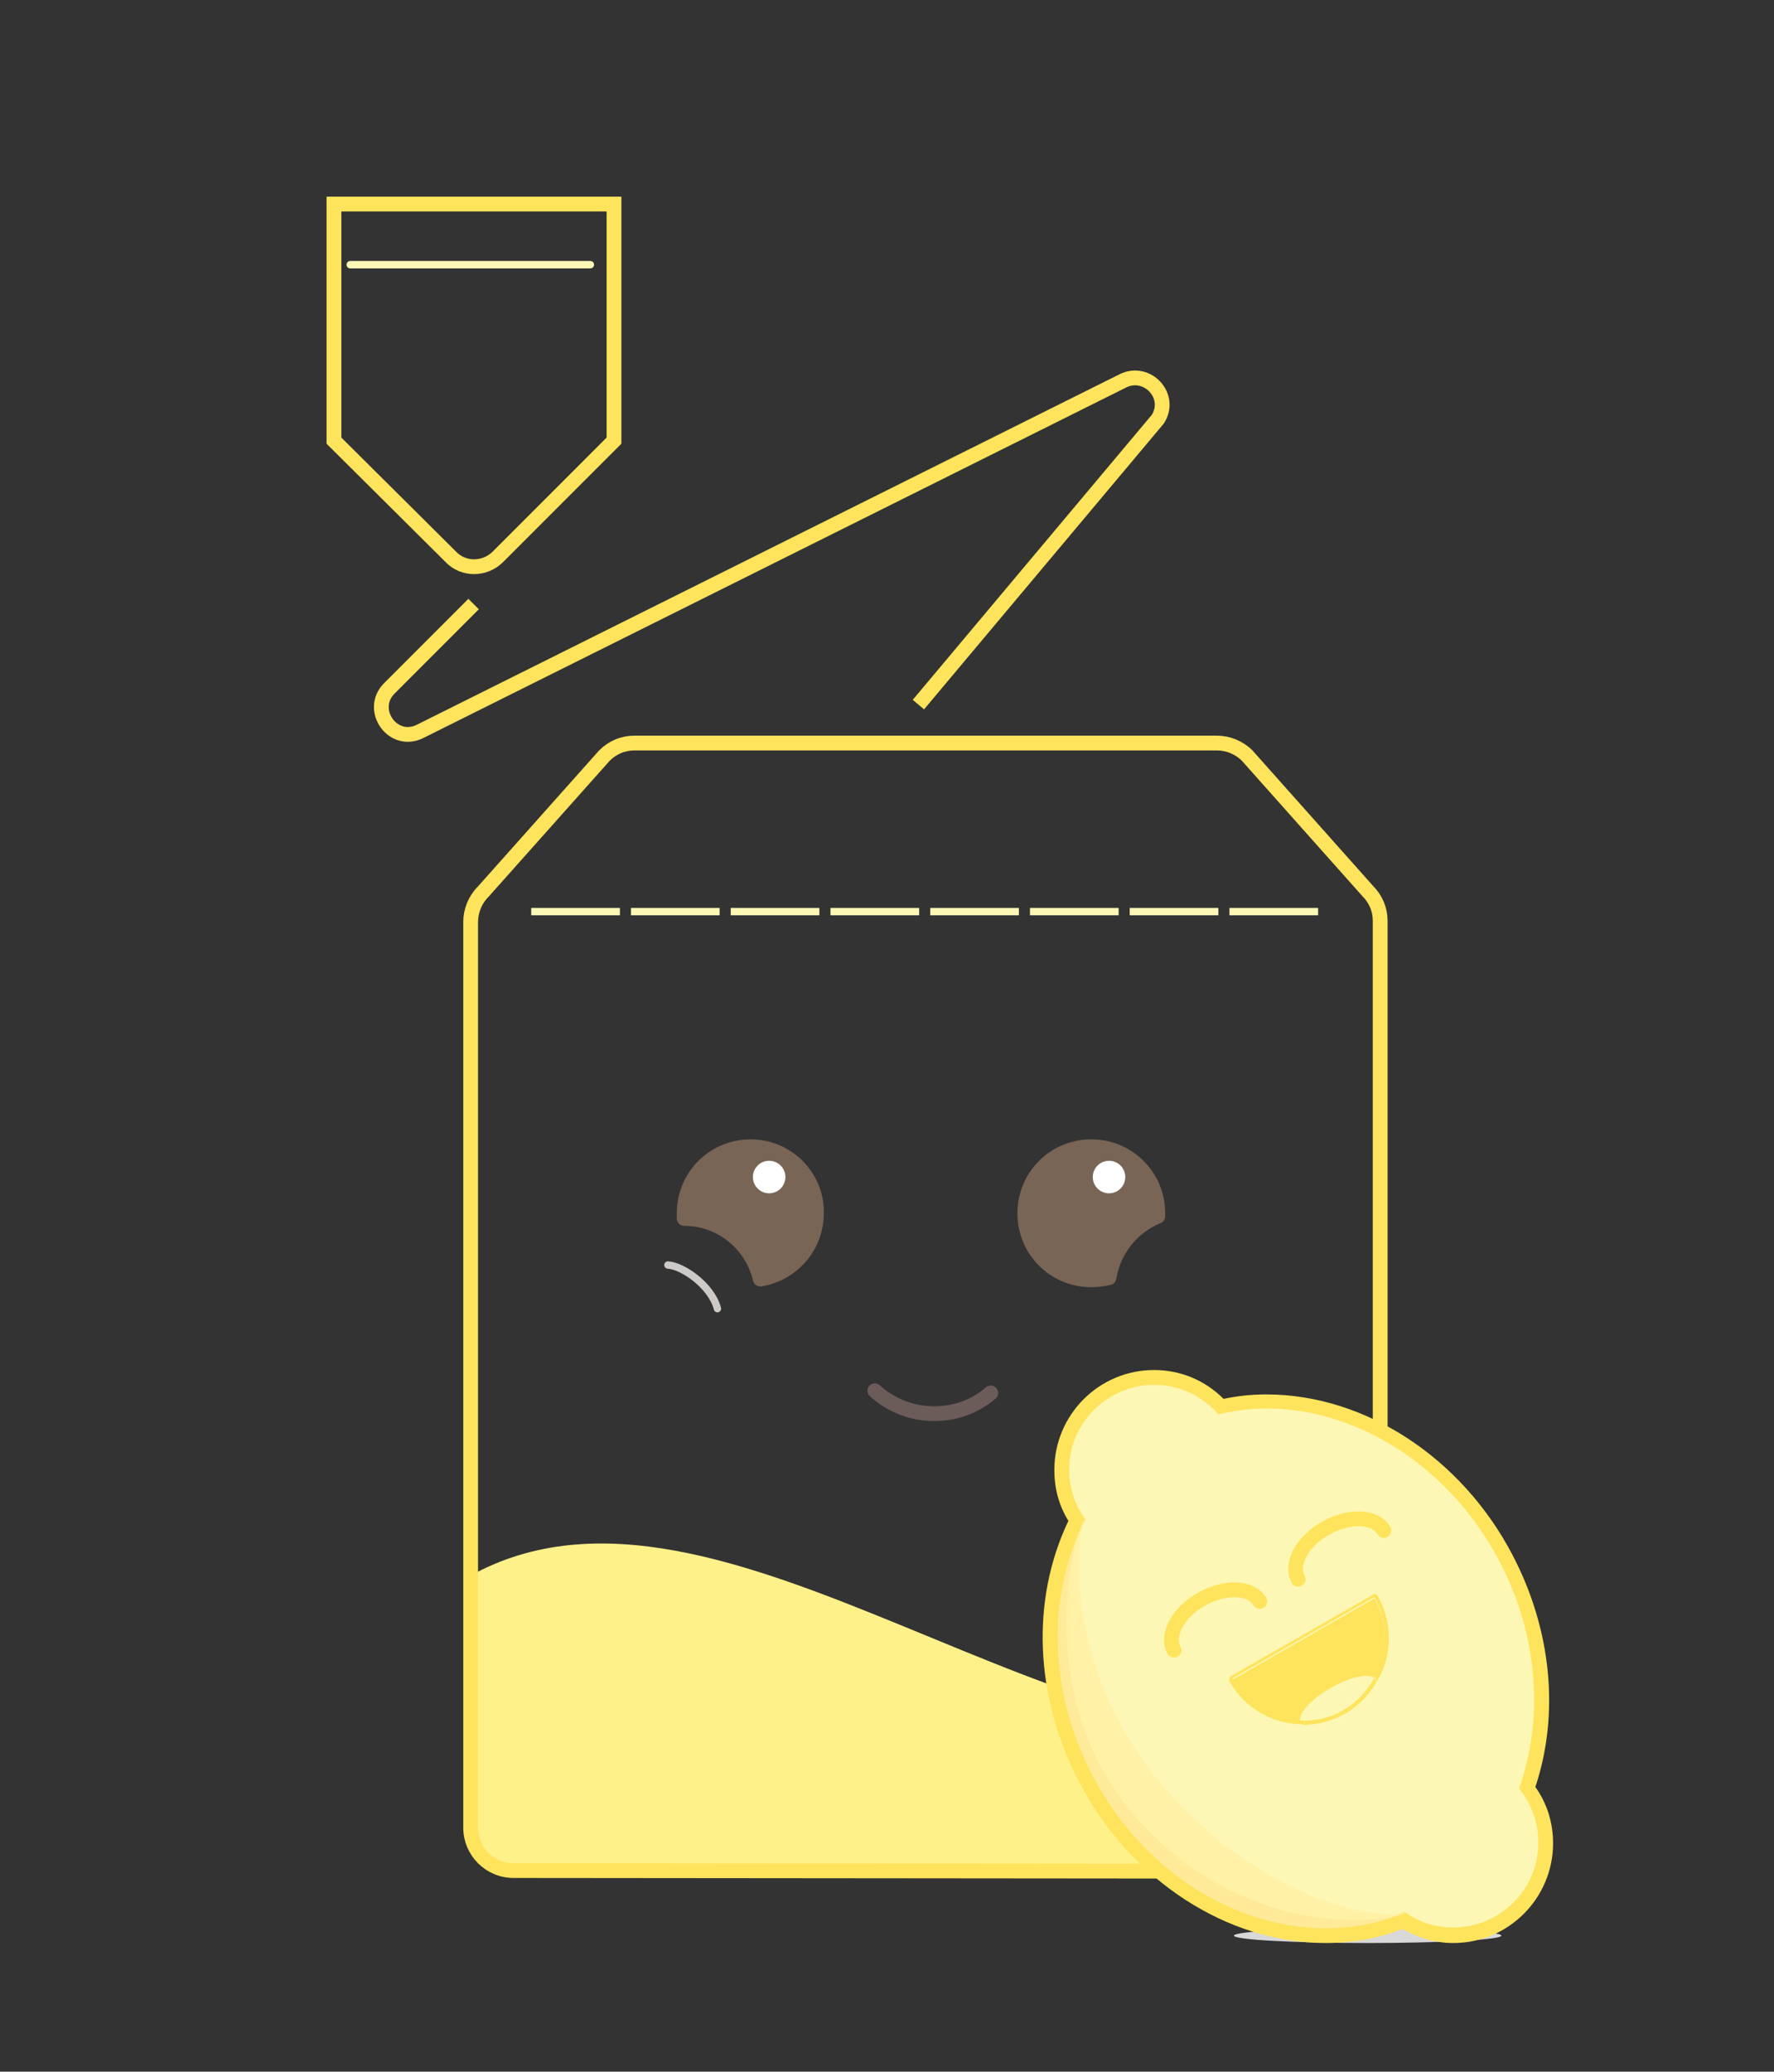 <?xml version="1.0" encoding="utf-8"?>
<!-- Generator: Adobe Illustrator 18.1.1, SVG Export Plug-In . SVG Version: 6.00 Build 0)  -->
<svg version="1.1" id="Layer_1" xmlns="http://www.w3.org/2000/svg" xmlns:xlink="http://www.w3.org/1999/xlink" x="0px" y="0px"
	 viewBox="0 0 240.1 280.2" enable-background="new 0 0 240.1 280.2" xml:space="preserve">
<rect x="0" y="0" width="240.1" height="280.2" fill="#333333" stroke="none"/>
<path fill="none" stroke="#FEE45C" stroke-width="2" stroke-miterlimit="10" d="M83.1,59.6L67.4,75.3c-1.8,1.8-4.7,1.8-6.4,0
	L45.2,59.6v-32h37.9V59.6z"/>
<path fill="none" stroke="#FEE45C" stroke-width="2" stroke-miterlimit="10" d="M64.1,81.7L52.7,93.1c-2.9,2.9,0.5,7.7,4.2,5.8
	L152,51.5c3.3-1.6,6.7,2.1,4.7,5.2l-32.4,38.6"/>
<line fill="none" stroke="#FDF7B5" stroke-linecap="round" stroke-linejoin="round" stroke-miterlimit="10" x1="47.4" y1="35.8" x2="79.9" y2="35.8"/>
<g>
	<path fill="#FFF18A" d="M69.5,253c-3.2,0-5.8-2.6-5.8-5.8v-34.1c34.1-18.8,81.1,30.2,123.1,20.7v13.4c0,3.2-2.6,5.8-5.8,5.8H69.5z"
		/>
</g>
<path fill="none" stroke="#6B5C59" stroke-width="2" stroke-linecap="round" stroke-linejoin="round" stroke-miterlimit="10" d="
	M134.1,188.4c-2.1,1.8-4.7,2.8-7.7,2.8c-3.1,0-5.9-1.2-8-3.1"/>
<line fill="none" stroke="#FDF7B5" stroke-miterlimit="10" stroke-dasharray="12,1.5" x1="71.9" y1="123.3" x2="178.7" y2="123.3"/>
<path fill="none" stroke="#FEE45C" stroke-width="2" stroke-miterlimit="10" d="M69.5,253c-3.2,0-5.8-2.6-5.8-5.8V124.7
	c0-1.5,0.6-3,1.7-4.1l16.4-18.4c1.1-1.1,2.5-1.7,4.1-1.7h78.8c1.5,0,3,0.6,4.1,1.7l16.3,18.3c1.1,1.1,1.7,2.5,1.7,4.1v122.7
	c0,3.2-2.6,5.8-5.8,5.8L69.5,253z"/>
<circle fill="#FFFFFF" cx="106.1" cy="159.2" r="2.2"/>
<g>
	
		<path fill="#786555" stroke="#786555" stroke-width="2" stroke-linecap="round" stroke-linejoin="round" stroke-miterlimit="10" d="
		M101.6,155.1c-5,0-9,4-9,9c0,0.2,0,0.5,0,0.7c5,0,9.2,3.5,10.3,8.2c4.3-0.7,7.6-4.4,7.6-8.9C110.6,159.1,106.5,155.1,101.6,155.1z"
		/>
	
		<path fill="#786555" stroke="#786555" stroke-width="2" stroke-linecap="round" stroke-linejoin="round" stroke-miterlimit="10" d="
		M156.7,164.5c0-0.1,0-0.3,0-0.4c0-5-4-9-9-9c-5,0-9,4-9,9s4,9,9,9c0.8,0,1.6-0.1,2.4-0.3C150.7,169,153.3,165.9,156.7,164.5z"/>
</g>
<circle fill="#FFFFFF" cx="150.1" cy="159.2" r="2.2"/>
<circle fill="#FFFFFF" cx="104.1" cy="159.2" r="2.2"/>
<path fill="none" stroke="#CCC9C6" stroke-linecap="round" stroke-linejoin="round" stroke-miterlimit="10" d="M90.4,171.1
	c2,0.1,5.9,2.8,6.7,5.9"/>
<ellipse fill="#D8D8D8" cx="185.1" cy="261.8" rx="18.1" ry="1"/>
<g>
	<path fill="#FDF7B5" d="M179.4,261.8c-12.9,0-25.6-8.3-32.4-21.2c-5.9-11.3-6.4-24.6-1.3-34.9c-1.3-2-2-4.4-2-6.8
		c0-6.9,5.6-12.5,12.5-12.5c3.4,0,6.7,1.4,9.1,3.9c2-0.4,4.1-0.6,6.1-0.6c12.9,0,25.6,8.3,32.4,21.2c5.2,10,6.3,21.3,2.9,31
		c1.6,2.1,2.5,4.8,2.5,7.5c0,6.9-5.6,12.5-12.5,12.5c-2.4,0-4.7-0.7-6.7-2C186.6,261.2,183.1,261.8,179.4,261.8z"/>
	<path fill="#FEE45C" d="M156.2,187.3c3.5,0,6.6,1.6,8.7,4c2.1-0.5,4.3-0.8,6.5-0.8c12.2,0,24.7,7.7,31.5,20.6
		c5.4,10.2,6,21.5,2.7,30.8c1.6,2,2.6,4.5,2.6,7.3c0,6.4-5.2,11.5-11.5,11.5c-2.5,0-4.8-0.8-6.6-2.1c-3.4,1.4-7,2.1-10.7,2.1
		c-12.2,0-24.7-7.7-31.5-20.6c-6.1-11.7-6.1-24.7-1-34.6c-1.4-1.9-2.2-4.2-2.2-6.8C144.7,192.5,149.9,187.3,156.2,187.3
		 M156.2,185.3c-7.5,0-13.5,6.1-13.5,13.5c0,2.5,0.6,4.8,1.9,6.9c-5.1,10.7-4.6,23.8,1.5,35.4c6.9,13.2,20,21.7,33.3,21.7
		c3.6,0,7.1-0.6,10.4-1.9c2.1,1.2,4.4,1.9,6.9,1.9c7.5,0,13.5-6.1,13.5-13.5c0-2.7-0.8-5.4-2.4-7.6c3.3-9.9,2.2-21.3-3.1-31.4
		c-6.9-13.2-20-21.7-33.3-21.7c-2,0-3.9,0.2-5.8,0.6C163.1,186.7,159.8,185.3,156.2,185.3L156.2,185.3z"/>
</g>
<path fill="#FFF2A6" d="M146.9,205.6c-5.1,9.8-3.7,22.3,2.5,34c8.8,16.8,25.8,25.3,40.7,19.1c0.9,0.6-15.6,1.5-31.5-15.8
	C142.5,225.4,146.2,204.6,146.9,205.6z"/>
<path fill="none" stroke="#FEE45C" stroke-width="2" stroke-linecap="round" stroke-linejoin="round" stroke-miterlimit="10" d="
	M158.9,223.2c-1.1-2,0.5-5.1,3.7-6.9s6.7-1.7,7.9,0.3"/>
<path fill="none" stroke="#FEE45C" stroke-width="2" stroke-linecap="round" stroke-linejoin="round" stroke-miterlimit="10" d="
	M175.7,213.6c-1.1-2,0.5-5.1,3.7-6.9c3.2-1.8,6.7-1.7,7.9,0.3"/>
<g>
	<path fill="#FEE45C" d="M186,216.2l-19.2,11c2,3.5,5.5,5.4,9.3,5.6c-0.2-1,1.5-3,4.1-4.5c2.6-1.5,5.2-2,5.9-1.3
		C187.9,223.7,188,219.6,186,216.2z"/>
	<path fill="#FEE45C" d="M186.5,215.9C186.4,215.9,186.4,215.9,186.5,215.9c-0.2-0.3-0.5-0.4-0.7-0.2l0,0l-19.2,11
		c-0.2,0.1-0.3,0.5-0.2,0.7c2.1,3.8,6.1,5.9,10.1,5.8c-0.1-0.1-0.2-0.2-0.3-0.3c0,0,0,0,0-0.1c0-0.1-0.1-0.1-0.1-0.2
		c-3.7-0.1-7.3-2.1-9.3-5.6l19.2-11c2,3.5,1.9,7.5,0.1,10.8c0.1,0.1,0.1,0.1,0.1,0.2c0,0,0,0.1,0,0.1c0.1,0.1,0.1,0.3,0.1,0.4
		C188.4,224.2,188.6,219.7,186.5,215.9z"/>
	<path fill="#FDF7B5" d="M180.1,228.3c-2.6,1.5-4.4,3.4-4.1,4.5c2,0.1,4-0.4,5.9-1.4s3.3-2.6,4.2-4.3
		C185.3,226.2,182.7,226.8,180.1,228.3z"/>
	<path fill="#FEE45C" d="M186.2,227.2C186.2,227.2,186.2,227.2,186.2,227.2c-0.1-0.1-0.1-0.2-0.2-0.2c-1,1.7-2.4,3.3-4.2,4.3
		c-1.8,1.1-3.9,1.5-5.9,1.4c0,0.1,0,0.1,0.1,0.2c0,0,0,0,0,0.1c0.1,0.1,0.2,0.2,0.3,0.3c1.9,0,3.9-0.5,5.7-1.5
		c1.8-1,3.2-2.5,4.2-4.1C186.3,227.5,186.3,227.3,186.2,227.2z"/>
</g>
<path fill="#FEEA98" d="M146.9,205.6c-5.1,9.8-5.2,22.9,1,34.6c8.8,16.8,27.3,24.7,42.2,18.5c0.9,0.6-19.8,5.2-35.7-12.2
	C138.3,229,146.2,204.6,146.9,205.6z"/>
</svg>
